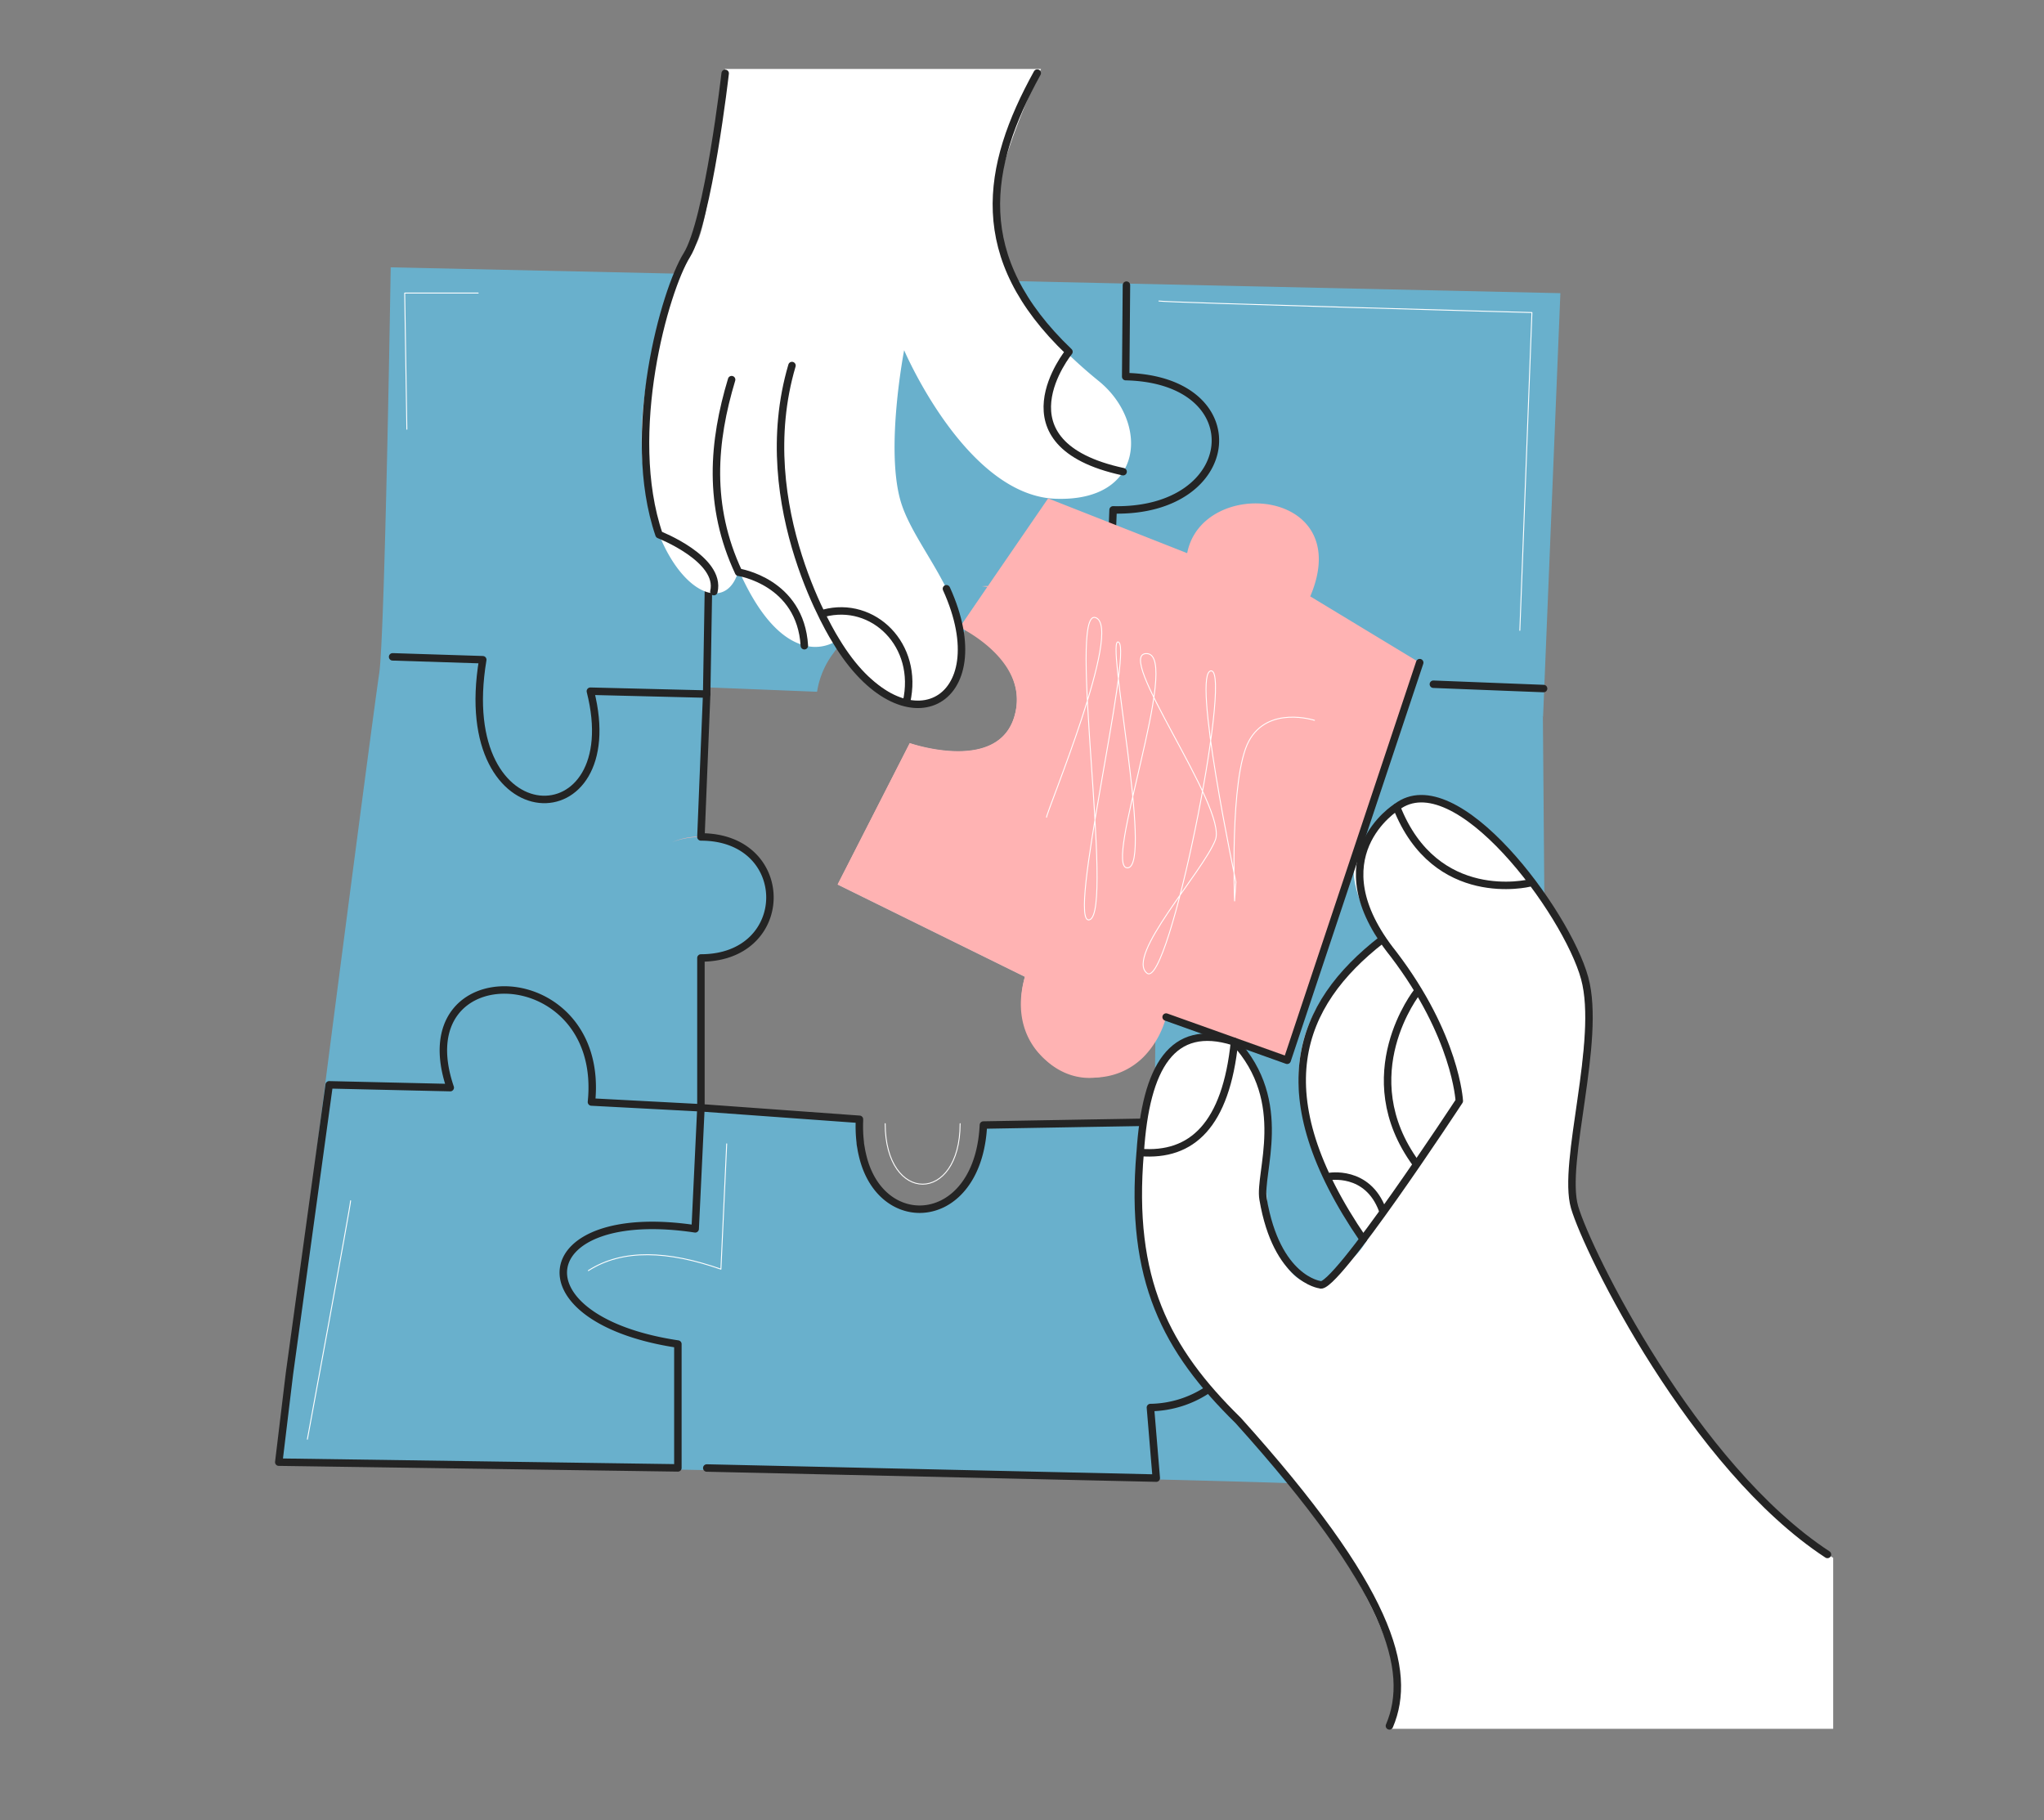 <svg width="548" height="488" viewBox="0 0 548 488" fill="none" xmlns="http://www.w3.org/2000/svg"><rect x="0" y="0" width="548" height="488" fill="#808080" stroke="none"/><path d="M318.41 241.61l.52-1.83 1.63-5.79 4.43-15.64 1.72-6.13 5.37-19 5.28-18.66 41.13 9.47 35.16 8.1.4 49 .01.67.56 66.41-18.01 8.53-24.17 11.45-4.58 2.16-1.48.71-.57.27-.74.35-9.17 4.34-16.32-16.08-1.03-1.01-16.04-15.8-7.82-7.7-5.06-4.97.26-27.01" fill="#69B0CC"/><path d="M318.93 239.78l.08-3.56.19-8.1.49-21.53.3-13.11 4-.08h1.31l6.84-.15 9.35-.2 6.94-.15 3-.07 24.38-.52 7-.15h30.89l4.64-113.56-146-3.23h-.85l-88.84-2h-.9l-77-1.7s-1.55 98.88-3.09 108.93C100.12 190.65 83 321.92 83 324.24c0 1.38-3 25.09-5.42 44.11-1.26 9.9-2.38 18.53-2.84 22.09-.14 1.12-.22 1.74-.22 1.74s198.35 3.07 271.92 5.47h.08c16.71.54 27 1.05 27 1.48 0 1.26 14.29-50.38 23.13-82.44l6.8-24.75-12.16.41h-.36l-9.08.31-9.64.32-22.85.78h-.87l-9.41.32-11.38.38-10 .34v-2.27l.3-13.09c7.09-1.65 7.4-3.28.12-4.89l.74-32.3.07-2.47zm4.24 37.52c-5.94 1.3-10.55 4.87-13.53 13.15a61.01 61.01 0 0 0-2.82 10.12l-15 .58-28.24.49c-.53 11.37-5.31 18.38-11.08 21.17l-.42.19c-8.09 3.23-17.82-1.18-20.8-12.8-.06-.22-.12-.44-.16-.67-.04-.23-.13-.57-.19-.87-.06-.3-.14-.75-.2-1.15-.06-.4-.12-.79-.16-1.19a36.854 36.854 0 0 1-.15-5.83h-.07v-.38l-17.12-1.24-25.38-2.42v-4.69l.25-34.42h-.25c24.67 0 24.67-32.93 0-32.93l1.25-31.12.65-9 29.31 1.17a22.92 22.92 0 0 1 4.47-10.46 15.252 15.252 0 0 1 5.07-4.76 7.65 7.65 0 0 1 10.3 2.76 7.196 7.196 0 0 1 1 3.08c.13.14.27.27.39.42a8.274 8.274 0 0 1 1.82 2 7.562 7.562 0 0 1-.77 8.66c.59.262 1.194.489 1.81.68 4.32 1.3 11.46 1.2 11.73-5.16.18-4.39 2.07-9.73 4.16-14.37 4.06 2.46 16.8 11.32 12.89 24-4.48 14.58-26.51 7.45-27.94 7h-.07l-19.31 37.85 50.21 24.73c-6.65 23.27 24.49 23.62 37.66 10.52l10.69 4.89z" fill="#69B0CC"/><path d="M105.26 176.1l24.17.77c-8.13 48.54 39 48.36 28.85 8.44l31.18.77.78-46.48" stroke="#242424" stroke-width="2" stroke-linecap="round" stroke-linejoin="round"/><path d="M187.88 296.43l.04-4.7v4.7h-.04zM187.3 224.29l1.87-31-1.25 31.12a21.016 21.016 0 0 0-7.78 1.39 19.282 19.282 0 0 1 7.16-1.51zM213.29 298.85l17.12 1.24v.38l-17.12-1.62zM243.12 187.82c-3.8-1.15-7.66-4-10.89-7l.27-1.73 7.5-7.71 13.11-13.48.25-.25h1.18l-.81.16c3.93 7.95 6 16.29 1.12 24.9-3.15 5.48-7.41 6.41-11.73 5.11zM263.62 301.64l28.24-.49-27.79 1.07c-.58 11.19-5.56 18-11.53 20.59 5.77-2.81 10.55-9.81 11.08-21.17z" fill="#FFB3B3"/><path d="M338.52 273.25l-6.72 6.26-.31.29-.63.58-.07.06-13.08 12.18-3 2.82-5.42 5.05-2.45.09a61.01 61.01 0 0 1 2.82-10.12L324 277l-11.84-4c-14.77 30.42-44 12.17-37.37-11.1l-50.21-24.73 19.31-37.85h.07c1.43.48 23.45 7.6 27.94-7 4.49-14.6-13.08-24.18-14.06-24.71l7-10.24c-.54-.08-1.09-.15-1.65-.2l1.52-.08.15.24 24.23 38.11 3.24 5.09 3.59 5.65 7 11 1.27 2 12.49 19.64.23.36 1.52 2.39.46.72 19.63 30.96z" fill="#FFB3B3"/><path d="M189.46 186.09l-.29 7.17-1.25 31.12c24.67 0 24.67 32.45 0 32.45V297l-29.35-1.55c3.93-38.56-50.22-40.16-37.86-3.86l-32.46-.75-10.66 77.51L74.74 392l107 1.54v-33.2c-43.93-6.58-39.29-37.49 4.64-30.89l1.54-32.45 25.38 1.84 17.12 1.24v.38a36.525 36.525 0 0 0 .22 5.84c0 .41.09.8.16 1.19.07.39.12.78.2 1.15.08.37.12.59.19.87s.1.45.16.67c3 12 12.79 16.37 20.8 12.8l.42-.19c5.77-2.79 10.54-9.8 11.08-21.17l28.24-.49 14.9-.25h1.67l.29 8.2.83 23.48c26.44-1 31.07 27.34 15 39.44l-.54.41a28.377 28.377 0 0 1-15.61 4.95l1.57 18.92-120.51-2.71M302 76.45l-.2 24.52c34.24.78 30.86 36.5-3.38 35.73l-.42 11" stroke="#242424" stroke-width="2" stroke-linecap="round" stroke-linejoin="round"/><path d="M283.05 133.72c-24.05-.83-40.65-39.83-40.65-39.83s-5.18 26.76-.82 40.86c2.19 7.1 8.07 14.8 12.09 22.9 0 0 0 .08.06.12 3.93 7.95 6 16.29 1.12 24.9-3.15 5.53-7.4 6.45-11.73 5.16-3.8-1.15-7.66-4-10.89-7l-.24-.22a71.336 71.336 0 0 1-7.83-8.73 10.815 10.815 0 0 1-8.52 1.15c-4.84-1.25-11.17-5.94-17.31-19.56-.1-.22-.21-.44-.3-.66l-.1.37c-1.37 4.79-4.44 6.58-8 5.67-4.43-1.15-9.59-6.49-13.23-15.52-6.66-16.52-6-36.87.73-57a120.207 120.207 0 0 1 5.19-13c1.29-2.79 2.7-5.55 4.22-8.29 2.61-4.68 5.54-27.46 7.52-45.84V18.62a.94.94 0 0 0 0-.13h84.74c-4.33 9.44-8.71 20.24-10.89 29.19-.41 1.65-.73 3.22-1 4.72-1.3 8.11.58 15.84 4.15 22.9 3.68 7.31 9.18 13.88 14.82 19.41 2.84 2.77 5.71 5.27 8.41 7.46 13.35 10.83 12.53 32.37-11.54 31.55zM491.48 417.66v45.83H372c.185-.25.355-.51.51-.78a16.181 16.181 0 0 0 2.07-9.05v-.06c-.38-13.92-12.23-34.8-26.83-54.24a1.713 1.713 0 0 0-.12-.15l-1.14-1.49A307.11 307.11 0 0 0 324.58 372c-1-1-1.91-2-2.86-2.94A38.517 38.517 0 0 1 319 366a54.17 54.17 0 0 1-8.26-14.8 91.542 91.542 0 0 1-5.52-29.46 98.02 98.02 0 0 1 1.55-20.81c.026-.102.046-.205.06-.31a61.01 61.01 0 0 1 2.82-10.12 30.811 30.811 0 0 1 4.55-8.32 11.003 11.003 0 0 1 3.82-2.62 14.002 14.002 0 0 1 12.78.92h.06a14.64 14.64 0 0 1 3.81 3.44 22.913 22.913 0 0 1 4.19 9.57c.024.082.044.166.06.25l.07.39c.732 4.06.958 8.195.67 12.31-.13 1.62-.22 3.22-.25 4.76v.06a84.7 84.7 0 0 0 .15 8.64 56.598 56.598 0 0 0 2.11 12.33v.07c2.31 7.57 6.16 12 10.86 11.74a9.234 9.234 0 0 0 4.22-1.39 20.464 20.464 0 0 0 4.88-4.33 22.451 22.451 0 0 0 4.92-5.94c.42-.64.82-1.32 1.24-2 .87-1.49 1.75-3.14 2.63-4.89a141.814 141.814 0 0 0 6.94-16.79 120.824 120.824 0 0 0 4.37-15.92c1.14-5.81 1.51-11 .74-14.64a42.717 42.717 0 0 0-4-10.15c-2.43-4.75-5.53-9.85-8.32-14.9l-.35-.63c-5.26-9.61-9.26-19-5.3-25.31 7.73-12.36 17-17.78 27-10 1.36 1 3 2.43 4.75 4.1a131.071 131.071 0 0 1 17.68 20.65c6.54 9.55 11.63 20.19 11.37 29.33-.35 11.8-2.42 24.71-3.2 35.82a.565.565 0 0 0 0 .13c-.52 7.39-.45 14 1.09 18.9 2.09 6.66 9.27 21.43 18.37 36.39l.38.63c6.37 10.42 13.63 20.88 20.7 28.74l.09.1a92.46 92.46 0 0 0 4.3 4.45c7.9 7.58 16.23 14.73 23.18 20.44l1.27.83z" fill="#fff"/><path d="M380.62 177.65l-2.13 6.35-2.75 8.25-30.65 92-13.29-4.75-13.67-4.88-5.48-2a24.29 24.29 0 0 1-6.06 10.75c-13.18 13.09-38.45 1.7-31.8-21.56l-50.21-24.73 19.31-37.85h.07c1.43.48 23.45 7.6 27.94-7 4.49-14.6-13.51-23.43-14.48-24 0 0 .39-.76.38-.78l7-10.24 16.2-23.59 17.28 6.8 20 7.88c4.06-20.86 45.34-17.44 33 11.59l29.34 17.76z" fill="#FFB3B3"/><path d="M312.64 272.67l32.45 11.59 35.54-106.61M212.33 98c-11.2 38 11.82 73.84 11.82 73.84 18.19 30.2 43.59 16.8 29.59-14M196.15 101.78c-5 16.58-6.49 33.79 1.87 51.64 0 0 16.59 2.49 17.63 19.7M220.83 164.41c13.27-3.53 25.72 8.5 22.19 23.85" stroke="#242424" stroke-width="2" stroke-linecap="round" stroke-linejoin="round"/><path d="M372.13 252s-51.28 24-3.77 82.56L393 296l-20.87-44z" fill="#fff"/><path d="M379.95 265.91s-17.67 22.31-.29 46.06M370.39 252c-22.31 17.38-31.74 41.09-4.92 80.25M356.19 315.45s10.43-2 14.48 9" stroke="#242424" stroke-width="2" stroke-linecap="round" stroke-linejoin="round"/><path d="M194.83 306.66l-1.55 33.6c-14.07-4.9-26.26-5.56-35.54.39M237.32 301.25c0 21.63 20.09 21.63 20.09 0M94 321.92c0 1.29-11.59 63.93-11.59 63.93M310.71 80.7c1.16.39 100 3.09 100 3.09L407.47 169M280.58 219.1c0-1.53 20.72-51 13.13-53.53-7.59-2.53 5 78.48-1.54 81-6.54 2.52 11.55-71.85 7.75-74.4-3.8-2.55 9.33 60 2.42 60.5s14.51-56.93 5.18-57.44c-9.33-.51 21.76 41.3 18.31 50-3.45 8.7-24.18 31.1-18.31 35.69 5.87 4.59 22.8-80.55 17.27-81.06-5.53-.51 6.56 56.59 6.56 56.59l-.35 5.1s-1.38-33.14 3.8-42.82 17.62-5.61 17.62-5.61M109.08 115.08l-.58-36.51h19.7" stroke="#fff" stroke-width=".25" stroke-linecap="round" stroke-linejoin="round"/><path d="M194.42 19.67s-4.51 39.49-10.3 48.76c-5.79 9.27-16.78 47.62-7.43 74.91 0 0 16.77 6.55 14.7 15.27M278.09 19.59c-13.94 25.21-18 49.38 8.5 74.72 0 0-20.12 24.68 14.52 32.15M374.44 216.37c15.81-12.15 45.59 28.24 50.41 45.87 4.6 16.81-6.18 49.44-2.7 61.42 3.48 11.98 31.87 69.58 67.79 93.09" stroke="#242424" stroke-width="2" stroke-linecap="round" stroke-linejoin="round"/><path d="M372.51 462.71c6.33-14.9.06-36.79-40.56-81.89-19.31-18.93-29.18-37.7-26.27-71.84 13.9 1.13 23-7.37 25.3-29.74 15.06 16.22 6.4 35.23 7.66 42.27 3.64 21.46 15.23 22.91 15.23 22.91 3.6 2.29 37.37-49.25 37.37-49.25s-.87-17.38-17.67-39.4c-20.86-26.07.87-39.4.87-39.4 10.43 26.56 35.56 20.38 35.56 20.38M384.29 183.44l29.55 1.16M305.69 309c1.49-23.07 8.62-34.89 25-29.74" stroke="#242424" stroke-width="2" stroke-linecap="round" stroke-linejoin="round"/></svg>